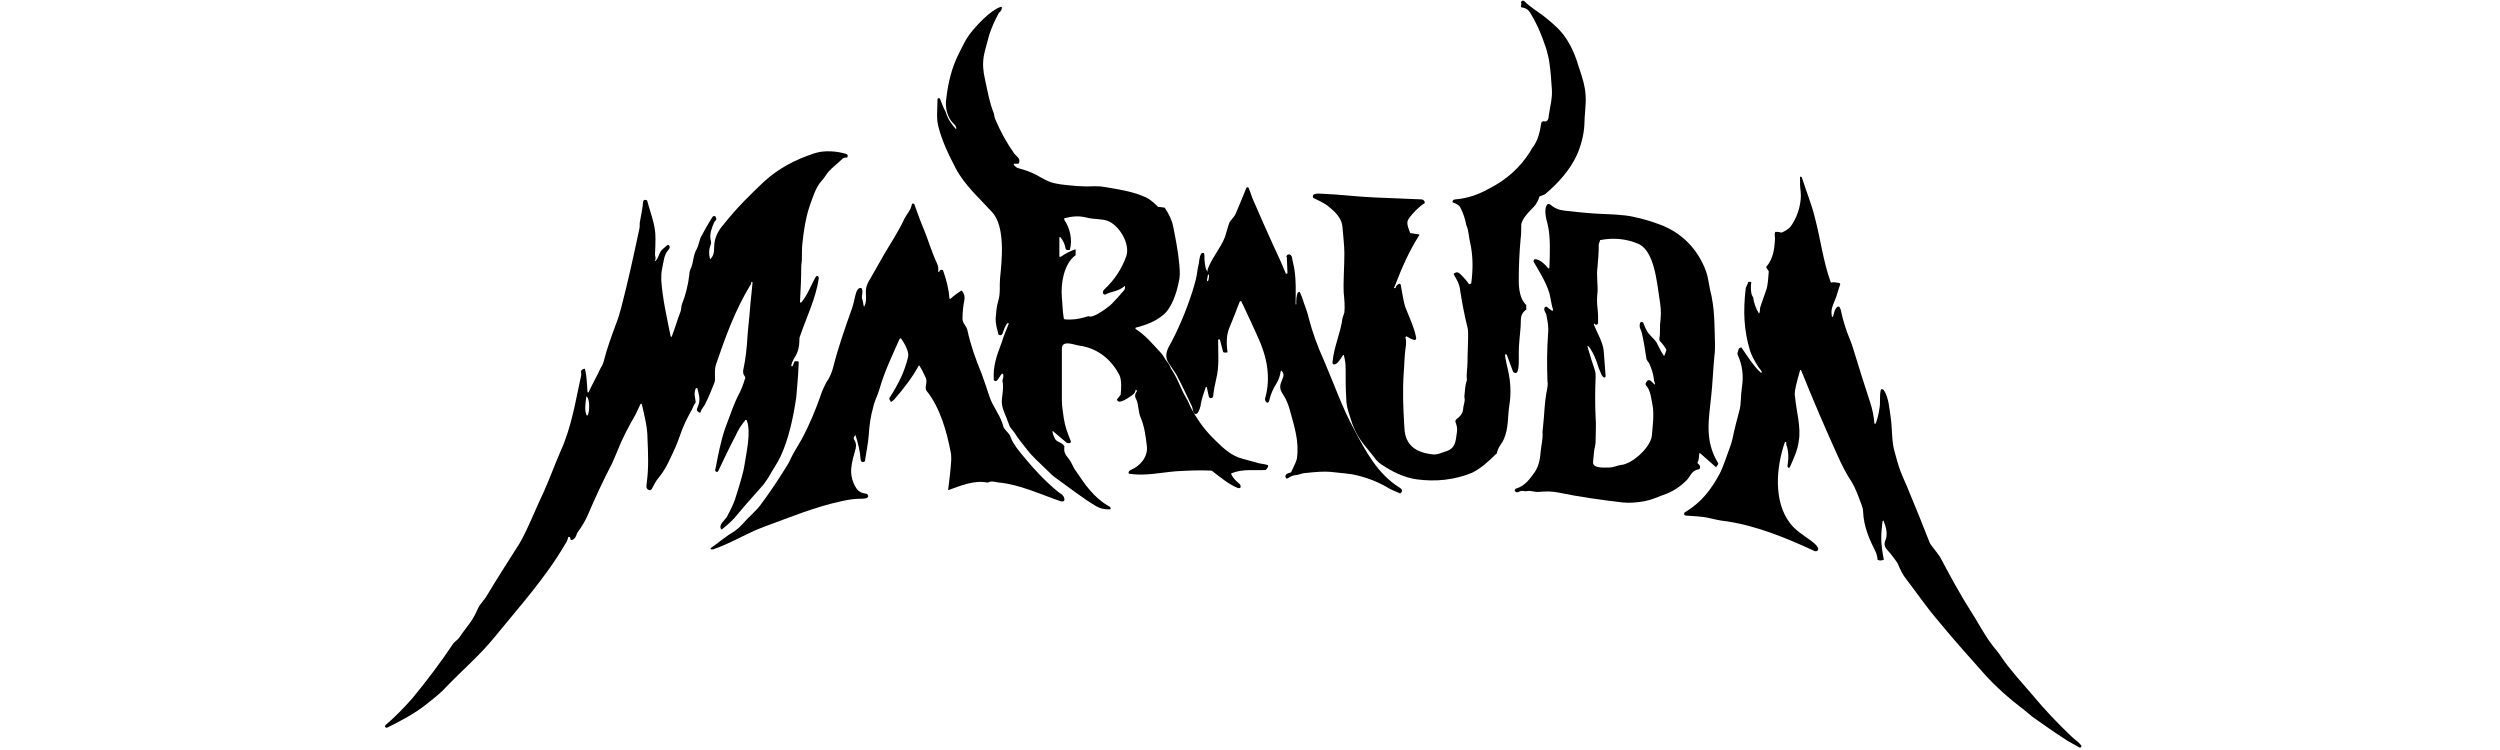 <?xml version="1.0" encoding="utf-8"?>
<!-- Generator: Adobe Illustrator 23.0.5, SVG Export Plug-In . SVG Version: 6.00 Build 0)  -->
<svg version="1.1" id="Capa_1" xmlns="http://www.w3.org/2000/svg" xmlns:xlink="http://www.w3.org/1999/xlink" x="0px" y="0px"
	 viewBox="0 0 400 120" style="enable-background:new 0 0 400 120;" xml:space="preserve">
<path d="M233.7,33.3c-0.2-0.5-0.7-0.7-1.2-0.9c-0.1,0-0.1-0.1-0.1-0.2c0,0,0,0,0,0c0.1-0.2,0.2-0.3,0.5-0.3c2.1-0.2,3.7-0.8,5.5-1.8
	c2.7-1.4,4.8-3.3,6.4-5.8c0.2-0.3,0.3-0.6,0.5-0.8c0.8-1.1,1.1-2.5,1.3-3.8c0-0.2,0.2-0.3,0.4-0.3c0,0,0,0,0,0
	c0.6,0.2,0.8-0.4,0.8-0.9c0.2-1.4,0.6-2.8,0.5-4.2c-0.1-1.5-0.2-2.9-0.4-4.3c-0.1-0.7-0.3-1.5-0.5-2.2c-0.8-2.4-1.5-4-2.6-5.8
	c-0.3-0.5-0.7-0.7-1.2-0.8c0,0-0.1,0-0.1,0c-0.2-0.1-0.2-0.2-0.1-0.4c0-0.1,0-0.1,0-0.2l0-0.1c-0.1-0.1,0-0.3,0.2-0.4
	c0.1,0,0.2,0,0.3,0.1c0.9,0.9,2.2,1.7,3,2.3c0.9,0.7,1.6,1.3,2,1.7c1.9,1.7,3,4.1,3.7,6.5c0.5,1.5,1,2.9,1.1,4.6
	c0.1,1.5-0.2,3.1-0.2,4.7c-0.1,1.6-0.5,3.2-1.2,4.8c-1.1,2.4-3,4.5-5,6.2c-0.3,0.2-0.6,0.3-0.9,0.4c-0.1,0-0.1,0.1-0.1,0.1
	c-0.2,0.6-0.5,1.2-0.9,1.6c-0.6,0.6-2,2-2,2.9c0,0.7,0,1.5-0.1,2.2c-0.2,2.2-0.3,4.4-0.3,6.7c0,1.3,0.2,3,1.2,3.9c0,0,0,0,0,0.1
	l0,0.6c0,0.1,0,0.1-0.1,0.1c-1,0.8-0.7,1.6-0.8,2.7c-0.1,1.4-0.3,2.7-0.3,4.2c0,0.6,0.1,2.7-0.3,3.1c-0.1,0.1-0.3,0.1-0.5,0
	c0,0,0-0.1-0.1-0.1l-1-2.7c0-0.1-0.1-0.1-0.2-0.1c-0.1,0-0.1,0.1-0.1,0.1c0.1,0.8,0.3,1.7,0.5,2.5c0.4,1.8,0.5,3.7,0.2,5.5
	c-0.3,1.9-0.1,3.7-0.9,5.5c-0.3,0.7-0.9,1.2-1.1,2.2c0,0.1,0,0.1-0.1,0.1c-1.2,1.2-2.5,2.4-4,3.1c-2.8,1.1-5.7,1.4-8.7,1
	c-2.1-0.3-3.9-1.2-5.7-2.4c-0.3-0.2-0.5-0.4-0.8-0.7c-1.4-1.9-2.9-3.2-3.8-5.7c-0.4-1.3-1-2.7-1-4.1c-0.1-1.6-0.1-3.2-0.1-4.9
	c0-0.7-0.1-1.4-0.3-2.1c0,0,0,0-0.1,0c0,0,0,0,0,0c-0.3,0.4-0.9,1.6-1.5,1.5c-0.1,0-0.2-0.1-0.2-0.3c0.2-2.5,1.3-4.7,1.6-7.1
	c0.1-0.3,0.2-0.6,0.3-0.9c0.1-1,0-2.1-0.1-3.1c-0.1-1.8,0.1-4.2,0.1-6.3c0-1.4-0.2-2.8-0.3-4.2c-0.1-1.6-1.3-2.6-2.4-3.5
	c-0.7-0.5-1.4-0.8-2.2-1.2c-0.1,0-0.1-0.1-0.1-0.1c-0.3-0.8,1.1-0.6,1.4-0.6c2.9,0.1,5.8,0.5,8.6,0.6c2.4,0.1,4.9,0.2,7.3,0.3
	c0.2,0,0.4,0.1,0.5,0.3c0.1,0.2,0.1,0.3-0.1,0.4c-0.7,0.4-2.4,2.1-2.6,2.8c-0.1,0.7,0.2,1.2,0.4,1.8c0,0.1,0.1,0.1,0.1,0.1l1.3,0.2
	c0.1,0,0.1,0.1,0.1,0.1c0,0,0,0,0,0c-1.6,2.5-2.8,5.2-3.9,8.1c0,0,0,0.1-0.1,0.2c-0.1,0.1-0.1,0.2,0.1,0.2c0.1,0,0.1,0,0.1-0.1
	c0.1-0.3,0.3-0.5,0.6-0.6c0.1,0,0.1,0,0.2,0.1c0,0,0,0,0,0c0.3,1.7,0.5,2.8,0.7,3.5c0.6,1.6,1.5,3.4,1.8,5.1c0,0.1-0.1,0.3-0.2,0.3
	c0,0-0.1,0-0.1,0c-0.4-0.1-0.8-0.3-1.1-0.5c-0.1-0.1-0.2-0.1-0.3,0c0,0-0.1,0.1,0,0.2c0.1,0.5,0.1,0.9,0,1.5c-0.2,1.3-0.2,2.9-0.3,4
	c-0.2,3-0.1,5.6,0.1,8.8c0.1,2.9,1.9,4,4.5,4.3c0.8,0.1,1.5-0.3,2.2-0.5c1.5-0.5,1.5-1.6,1.7-3c0.1-0.6,0-1.1-0.2-1.6
	c-0.1-0.2,0-0.4,0.1-0.5c0.5-0.4,1-0.8,1.1-1.6c0-0.6,0.4-1.4,0.2-1.9c0-0.1,0-0.1,0-0.2c0.1-0.7,0.1-1.9,0.4-2.5c0-0.1,0-0.1,0-0.2
	c-0.1-0.9,0.1-1.9,0.1-2.7c0-1.5,0.1-2.9,0.1-4.4c0-0.4,0-0.8-0.1-1.2c-0.5-2-0.9-4.1-1.2-6.1c-0.1-0.9-0.6-1.7-1-2.4
	c0,0,0-0.1,0-0.1c0.6-0.5,0.9-0.1,1.4,0.4c0.4,0.4,0.7,0.8,1,1.2c0.1,0.1,0.2,0.1,0.3,0c0,0,0.1-0.1,0.1-0.1
	c0.3-2.2,0.3-4.4-0.2-6.6c-0.2-0.7-0.2-1.9-0.6-2.7C234.4,34.9,234.1,34.1,233.7,33.3z"/>
<path d="M152.9,20.6c0.1,0.1,0.1,0.1,0.1-0.1c0-0.3-0.3-0.6-0.5-0.8c-1-1-1.3-2.6-1.1-3.9c0.3-2.6,0.9-5.1,2.1-7.4
	c0.5-1,1-2.1,1.7-3c1.1-1.4,3.2-3.7,4.9-4.3c0.1,0,0.2,0,0.2,0.1c0,0,0,0,0,0c0,0.4-0.2,0.6-0.4,0.8c-0.1,0-0.1,0.1-0.1,0.1
	c-0.6,1.1-1.1,2.2-1.5,3.4c-0.3,1.2-0.7,2.4-0.9,3.5c-0.2,1.3-0.1,2.4,0.2,3.7c0.4,1.8,0.7,3.7,1.4,5.4c0.1,0.3,0.1,0.8,0.3,1.1
	c0.8,1.9,1.8,3.7,3,5.4c0.3,0.4,1.1,0.8,0.7,1.5c0,0.1-0.1,0.1-0.1,0.1l-0.6,0c-0.1,0-0.1,0.1-0.1,0.1c0,0,0,0.1,0,0.1
	c0.2,0.2,0.4,0.4,0.7,0.5c0.7,0.2,1.4,0.4,2.1,0.7c1,0.4,1.9,1.1,3,1.5c0.5,0.2,1.1,0.3,1.7,0.4c1.7,0.2,3.5,0.4,5.2,0.3
	c0.6,0,1.2,0,1.7,0.1c2.4,0.4,4.6,0.7,6.8,1.7c0.4,0.2,1,0.6,1.9,1.5c0,0,0,0,0.1,0l0.8,0.1c0.1,0,0.1,0,0.2,0.1
	c0.6,0.9,1.1,1.9,1.3,2.9c0.4,2,0.8,4,1,6.2c0.1,1.1,0.1,2-0.1,2.7c-0.3,1.6-1.1,4.2-2.5,5.3c-1.2,1-2.7,1.6-4.3,2
	c-0.1,0-0.2,0.1-0.1,0.2c0,0,0,0.1,0.1,0.1c1.5,1,2.4,2.1,3.8,3.6c0.4,0.4,0.6,0.8,0.8,1.1c0.2,0.4,0.6,0.7,0.8,1.2
	c0.1,0.3,0.2,0.5,0.3,0.6c1,1.5,1.4,3,2.3,4.5c0.4,0.6,0.6,1.4,1,2c1,1.8,2.2,3.4,3.8,4.9c1.3,1.3,2.6,2.4,4.2,2.8
	c0.7,0.2,1.5,0.4,2.2,0.6c0.5,0.2,1.2,0.2,1.8,0.4c0.1,0,0.1,0.1,0.1,0.1c0,0.2-0.1,0.4-0.3,0.6c0,0-0.1,0.1-0.1,0.1
	c-2,0.1-3.6-0.2-5.4,0.5c-0.1,0-0.1,0.1-0.1,0.2c0,0,0,0,0,0c0.3,0.6,0.8,1.1,1.3,1.5c0.2,0.2,0.2,0.3,0.2,0.5
	c0,0.2-0.2,0.2-0.4,0.2c0,0,0,0,0,0c-1.5-0.6-2.8-1.7-4.1-2.7c0,0-0.1-0.1-0.2-0.1c-1.9-0.1-3.8,0-5.6,0.1c-2.5,0.2-5,0.8-7.5,0.4
	c-0.1,0-0.1,0-0.1-0.1c-0.1-0.2,0.1-0.4,0.3-0.5c1.5-0.6,2.8-2.1,2.6-3.8c-0.2-1.7-0.4-3.2-1-4.6c-0.4-0.9-0.3-2.1-0.7-2.9
	c-0.3-0.5-0.2-0.9,0.1-1.3c0-0.1,0-0.1,0-0.1l-0.1-0.1c-0.1-0.1-0.1,0-0.1,0c-0.1,0.6-0.5,0.8-1.1,1.2c-0.3,0.2-1.5,1-1.8,0.5
	c-0.1-0.1-0.1-0.2,0-0.3l0.4-0.5c0,0,0.1-0.1,0.1-0.1c0.1-0.9,0.2-2.4-0.2-3.2c-1.3-2.5-3.5-4.3-6.4-4.7c-0.8-0.1-2.8-1-2.8,0.5
	c0,2.8,0,5.5,0,8.3c0,1,0.2,1.9,0.3,2.8c0.2,1.3,0.6,2.4,1.1,3.6c0.1,0.2,0,0.4-0.2,0.4c0,0,0,0-0.1,0c-0.2,0-0.3,0-0.5-0.2
	c-0.7-0.6-1.3-1.1-2-1.7c-0.1-0.1-0.1,0-0.1,0c0,0.4,0.2,0.8,0.4,1.2c0.3,0.6,1.1,0.5,1.5,1.2c0,0,0,0.1,0,0.1
	c-0.1,0.8,0.1,1.2,0.7,1.9c0.4,0.5,0.6,1.1,0.9,1.6c1.7,2.5,3,4.6,5.7,6.1c0.1,0.1,0.1,0.2,0.1,0.3c0,0.1-0.1,0.1-0.2,0.1
	c-0.8,0-1.4-0.1-2.1-0.5c-2.2-1.3-4.2-2.9-6.3-4.4c-0.6-0.4-1.1-0.9-1.6-1.4c-1.1-1.1-2.3-2.1-3.2-3.3c-0.7-0.9-1.4-1.7-2-2.7
	c-0.3-0.4-0.6-0.7-0.8-1.1c-0.1-0.4-0.3-0.7-0.4-1.1c-0.4-1-0.9-1.9-0.8-3.1c0.1-0.9,0.3-2,0.1-2.9c0-0.1,0-0.1,0-0.2
	c0.1-0.3,0.2-0.6,0.1-0.9c0-0.1-0.1-0.1-0.1-0.1c0,0,0,0-0.1,0c-0.3,0.3-0.5,0.8-0.8,1.1c-0.1,0.1-0.3,0.1-0.4,0
	c0,0-0.1-0.1-0.1-0.2c-0.1-2.2,0.4-3.6,1.3-6c0.3-1,0.7-1.9,1.1-2.9c0-0.1,0-0.1-0.1-0.1c0,0-0.1,0-0.1,0c-0.3,0.2-0.7,1.4-0.8,1.7
	c-0.1,0.2-0.3,0.3-0.5,0.2c-0.1,0-0.2-0.1-0.2-0.3c-0.2-0.8-0.4-1.4-0.4-2.3c0.1-0.9,0.1-1.8,0.4-2.8c0.4-1.2,0.2-2.4,0.3-3.6
	c0.3-2.9,0.9-8.4-1.3-10.7c-2-2.2-4.4-4.3-5.8-7c-1.2-2.3-2.2-4.4-2.8-6.8c-0.3-1.3-0.1-2.8-0.1-4.2c0-0.1,0.1-0.2,0.2-0.2
	c0.1,0,0.1,0,0.2,0.1c0.3,0.7,0.5,1.4,0.9,2.1C151.7,19.2,152.3,19.9,152.9,20.6z M170.5,39.8c-0.1-0.7-0.4-1.3-0.8-1.8
	c0-0.1-0.1-0.1-0.2,0c0,0,0,0.1,0,0.1l0,2.9c0,0.1,0.1,0.1,0.1,0.1c0,0,0,0,0.1,0c0.7-0.5,1.5-0.9,2.3-1.2c0,0,0.1,0,0.1,0.1
	c0,0,0,0,0,0l0,0.8c0,0,0,0.1-0.1,0.1c-1.8,1.4-2.3,4.5-2.1,6.7c0.1,0.9,0.1,2.2,0.3,3.3c0,0.1,0.1,0.2,0.2,0.2
	c1.3,0.1,2.5-0.1,3.7-0.5c0.1,0,0.1,0,0.1,0c0.7,0.4,3.2-1.5,3.7-2c0.6-0.6,1.3-1.4,1.9-2.1c0.2-0.2,0.2-0.4,0.2-0.7
	c0-0.1,0-0.1-0.1,0c-0.9,0.8-2,0.8-3,1.3c-0.1,0.1-0.3,0-0.4-0.1c0,0,0,0,0-0.1c-0.1-0.2,0-0.4,0.2-0.6c1.6-1.5,2.8-3.3,3.5-5.3
	c0.7-2-1.2-5.1-3.1-5.7c-0.9-0.3-2.2-0.2-3.3-0.5c-1.2-0.3-2.2-0.2-3.4,0.1c-0.1,0-0.2,0.1-0.1,0.2c0,0,0,0,0,0.1
	c0.9,1.3,1.3,3.1,0.9,4.7c0,0.1-0.1,0.1-0.1,0.1l-0.4,0C170.5,39.9,170.5,39.8,170.5,39.8z"/>
<path d="M71.4,109.9c-0.7,0.8-1.8,1.7-3.2,2.8c-1.9,1.5-4,2.6-6.2,3.7c-0.1,0.1-0.3,0-0.4-0.1c0,0,0,0,0,0c0-0.1,0-0.2,0.1-0.3
	c1.5-1.3,2.9-2.7,4.3-4.3c2.3-2.8,4.5-5.7,6.5-8.7c0.2-0.3,0.7-0.6,1-1c0.5-0.8,1.1-1.5,1.6-2.2c0.6-0.8,1-1.6,1.4-2.5
	c0.4-0.8,1-1.3,1.4-2c1.6-2.7,3.3-5.3,5-8c0.4-0.6,0.8-1.4,1.2-2.2c1-2.1,1.9-4.3,2.9-6.4c0.9-2,1.7-4.2,2.6-6.3
	C91.5,68.3,92.1,64,93,60c0-0.1,0-0.1,0-0.2c-0.1-0.4,0-0.7,0.5-0.8c0.1,0,0.1,0,0.1,0.1c0.3,1,0.3,2.6,0.4,3.6c0,0,0,0.1,0.1,0.1
	c0,0,0.1,0,0.1-0.1c0.6-1.3,1.3-2.5,1.9-3.8c0.2-0.3,0.4-0.7,0.5-1.1c0.5-2,1.2-3.9,1.9-5.8c0.4-1,0.7-2,0.9-2.8
	c1.1-4.2,2-8.4,2.9-12.6c0.1-0.3,0-0.8,0.1-1.2c0.2-1,0.4-2.1,0.5-3.1c0-0.2,0.2-0.4,0.4-0.3c0.2,0,0.3,0.1,0.3,0.3
	c0.4,1.5,1,3,1.2,4.6c0.1,0.6,0.1,1.8,0,3.8c0,0.3,0.2,0.6,0,1c0,0,0,0.1,0,0.1c0,0,0,0,0,0c0.6-0.4,0.6-1.5,1.3-2
	c0.2-0.2,0.5-0.4,0.7-0.6c0.1,0,0.1,0,0.2,0c0.2,0.2,0.2,0.5,0,0.7c-0.8,0.9-0.8,1.9-1.1,3.3c-0.1,0.5-0.1,1.1-0.1,1.6
	c0.2,3,0.9,6,1.5,9c0,0,0.1,0.1,0.1,0.1c0,0,0.1,0,0.1-0.1c0.5-1.3,0.9-2.7,1.4-4c0.1-0.3,0.1-0.8,0.2-1.1c0.6-1.5,1-3.1,1.2-4.8
	c0-0.4,0.1-0.7,0.3-1.1c0.4-1.1,0.3-2,0.9-3c0.3-0.6,0.4-1.3,0.6-1.8c0.6-1.1,1.2-2.2,1.9-3.3c0.1-0.1,0.3-0.2,0.4-0.1
	c0,0,0.1,0,0.1,0.1c0.2,0.3,0.1,0.5-0.1,0.7c0,0-0.1,0.1-0.1,0.1c-0.4,0.9-0.8,1.9-0.6,2.9c0.1,0.2,0.1,0.6,0,0.8
	c-0.3,0.7-0.3,1.5-0.1,2.2c0,0.1,0.1,0.1,0.1,0c0.7-0.7,0.5-1.5,0.6-2.4c0.1-1.1,0.7-2.2,1.4-3c2.4-3,4.2-4.7,6.5-6.9
	c2.4-2.2,5.1-3.6,8.2-4.6c1.6-0.5,3.5-0.3,4.9,0.1c0.3,0.1,0.4,0.2,0.3,0.5c0,0.1-0.1,0.1-0.1,0.1c-0.4,0-0.6,0.1-0.7,0.2
	c-0.9,0.9-2,1.6-2.7,2.7c-0.2,0.3-0.4,0.6-0.7,0.9c-0.9,1-1.4,2.7-1.9,4.1c-0.6,1.8-0.9,3.8-1.1,5.7c-0.1,0.8-0.1,1.8-0.1,2.7
	c0,0.4-0.1,0.8-0.1,1.1c0,1.9-0.1,3.8-0.2,5.7c0,0.1,0,0.1,0.1,0.1c0,0,0.1,0,0.1,0c1-1.2,1.5-2.6,2.2-3.9c0.1-0.2,0.2-0.3,0.2-0.3
	c0.3-0.1,0.4,0,0.4,0.4c-0.5,3.2-1.9,6-3,9.2c-0.1,0.2-0.1,0.5-0.1,0.7c0,0.9-0.2,1.8-0.7,2.6c-0.3,0.5-0.5,0.9-0.6,1.4
	c0,0,0,0.1,0.1,0.1c0,0,0.1,0,0.1,0l0.3-0.7c0,0,0-0.1,0.1-0.1l0.4,0c0.1,0,0.1,0,0.2,0.1c0,0,0,0,0,0c-0.1,2.6-0.3,4.4-0.4,5.7
	c-0.5,3.3-1.2,6.6-2.5,9.4c-0.5,1.1-1.3,2.2-1.9,3.3c-0.3,0.5-0.6,0.9-0.9,1.3c-1.4,1.6-2.7,3-4.1,4.7c-0.7,0.9-1.6,1.7-2.5,2.4
	c-0.1,0-0.1,0-0.1,0c-0.5-0.7,0.5-1.4,0.9-2c0.7-1.3,1.1-2.2,1.3-2.8c0.9-2.8,1.4-4.6,1.5-5.4c0.3-2,1.1-5.3,0.4-7.2
	c0-0.1-0.1-0.1-0.2-0.1c0,0-0.1,0-0.1,0.1c-0.6,0.7-1.1,1.5-1.5,2.4c-1,1.9-1.9,3.8-2.8,5.7c0,0.1-0.2,0.1-0.3,0.1
	c0,0-0.1-0.1-0.1-0.1c-0.1-0.1-0.1-0.3,0-0.5c0.4-2.1,0.8-4.2,1.5-6.3c0.9-2.5,1.6-4.3,2-5.1c0.5-0.9,0.9-1.9,1.2-2.9
	c0.1-0.2,0-0.3-0.1-0.5c-0.2-0.2-0.2-0.5-0.2-0.8c0.4-1.8,0.6-3.7,0.7-5.5c0.1-1.5,0.3-2.9,0.4-4.4c0.1-1.4,0.3-2.8,0.4-4.2
	c0,0,0-0.1-0.1-0.1c0,0-0.1,0-0.1,0.1c0,0.2-0.1,0.4-0.2,0.5c-2.4,4-3.9,8.1-5.4,12.5c-0.3,0.8-0.2,1.7-0.2,2.5
	c0,0.3-0.1,0.6-0.2,0.8c-0.4,1-0.8,2-1.3,3c-0.2,0.5-0.6,0.8-0.8,1.4c0,0.1-0.1,0.2-0.2,0.1c0,0,0,0,0,0c-0.4-0.2-0.5-0.4-0.3-0.8
	c0.5-1.1,0.3-1.8,0-3c0-0.1-0.1-0.1-0.2-0.1c0,0-0.1,0-0.1,0.1c-0.3,0.8-0.1,1.3,0,2c0,0.1,0,0.1,0,0.2c-0.4,0.5-0.5,1.1-0.8,1.5
	c-0.6,1.1-1.2,2.3-1.6,3.5c-0.3,0.9-0.6,1.6-0.8,2.1c-0.8,1.7-1.5,3.5-2.7,4.9c-0.5,0.6-0.7,1.1-1.1,1.8c-0.1,0.2-0.3,0.3-0.5,0.2
	c0,0,0,0,0,0c-0.6-0.3-0.3-0.8-0.3-1.3c0.3-2.4,0.2-4.5,0.1-6.9c0-1.9-0.5-3.7-0.9-5.5c0,0-0.1-0.1-0.1-0.1c0,0,0,0-0.1,0
	c-0.3,0.6-0.5,1.1-0.8,1.7c-1.1,1.9-2.1,3.8-2.9,5.8c-0.3,0.8-0.6,1.4-0.9,2.1c-1.4,2.7-2.7,5.5-3.9,8.3c-0.3,0.7-0.8,1.6-1.6,2.7
	c0,0-0.1,0.1-0.1,0.2c-0.1,0.4-0.4,1-0.9,1c-0.1,0-0.1,0-0.1-0.1l-0.1-0.3c0-0.1-0.1-0.1-0.2-0.1c-0.1,0-0.1,0.1-0.1,0.1
	c-0.1,0.4-0.2,0.7-0.5,1.1c-3.2,5.5-7.6,10.3-11.4,15C76.7,104.9,74,107.2,71.4,109.9z M93.8,63.5c-0.1,0.8-0.3,2.1,0,2.8
	c0.1,0.3,0.2,0.2,0.3,0c0.2-0.5,0.3-2.4-0.2-2.8C93.9,63.4,93.8,63.4,93.8,63.5z"/>
<path d="M317.1,107.4c-2.4-2.7-4.8-5.4-7.1-8.2c-1.8-2.1-3.5-4.6-5.2-6.8c-0.3-0.4-0.7-1.1-1.2-2.3c-0.1-0.2-0.5-0.7-1.1-1.5
	c-0.5-0.6-1.2-1.1-0.9-2c0.5-1,0.2-2.2-0.2-3.2c0-0.1-0.1-0.1-0.1-0.1c0,0-0.1,0.1-0.1,0.1c-0.1,0.9-0.2,1.8-0.2,2.7
	c0,1.1,0.2,2.3,0.4,3.4c0,0.1,0,0.1-0.1,0.1c-0.3,0.1-0.6,0.1-0.8,0c-0.1,0-0.1-0.1-0.1-0.1c0-0.3-0.1-0.6-0.2-1
	c-1.1-2.2-2-4.2-2.1-6.6c0-0.4-0.1-0.7-0.2-1c-0.5-1.3-0.9-2.6-1.7-3.9c-0.8-1.2-1.5-2.6-2-3.7c-2.1-4.6-4.1-9.3-6-14
	c0-0.1-0.1-0.1-0.1-0.1c0,0-0.1,0-0.1,0.1c-0.3,1-0.6,2.1-0.8,3.2c0,0.3-0.1,0.6,0,0.9c0.2,2.4,1,4.9,0.6,7.2
	c-0.2,1.5-0.8,2.7-1.4,4.1c-0.1,0.2-0.2,0.2-0.3,0.1c-0.1-0.1-0.1-0.2-0.1-0.3c0.2-1.1,0.2-2.3-0.2-3.4c0,0,0-0.1,0-0.1v-0.2
	c0,0,0-0.1-0.1-0.1c0,0-0.1,0-0.1,0c-1.4,3.9-1.9,9.5,0.8,13c0.8,1.1,2.1,1.9,3.2,2.7c0.4,0.3,1.7,1.2,1.2,1.7
	c-0.1,0.1-0.2,0.1-0.4,0.1c-4.5-2.1-9.4-4.1-14.2-4.8c-1-0.1-1.8-0.3-2.7-0.5c-1.2-0.3-2.5-0.3-3.7-0.4c-0.3,0-0.4-0.2-0.3-0.4
	c0-0.1,0.1-0.2,0.2-0.2c2.6-1.6,4.1-3.6,5.5-6.2c0.6-1.2,1-2.6,1.5-3.9c0.2-0.5,0.4-1.1,0.5-1.6c0.3-1.5,0.7-3,1.1-4.5
	c0.3-1,0.2-2.4,0.4-3.7c0.3-1.8,0.1-3.6-0.7-5.3c0-0.1,0-0.1,0-0.2l0.2-0.7c0.1-0.1,0.2-0.2,0.4-0.2c0.1,0,0.1,0.1,0.1,0.1
	c0.9,1.3,1.8,2.8,3,3.9c0.1,0,0.1,0,0.2,0c0,0,0-0.1,0-0.1c-0.1-0.2-0.4-0.6-0.5-0.7c-0.8-1.2-1.2-2.1-1.4-2.7
	c-1-3.3-1.1-6.4-0.7-9.8c0-0.4,0.3-0.7,0.4-1.1c0-0.1,0.1-0.1,0.1-0.1l0.3,0c0.1,0,0.1,0.1,0.1,0.1c0,0,0,0,0,0
	c-0.1,0.5-0.1,1.8,0.2,2.2c0,0,0,0.1,0.1,0.1c0.1,0.9,0.4,1.8,0.9,2.6c0,0,0.1,0.1,0.1,0c0,0,0,0,0,0c0.1-0.3,0.1-0.6,0.1-0.8
	c0.3-1,0.7-2,1-2.9c0.3-0.9,0.3-2,0.4-2.9c0,0,0-0.1,0-0.1l-0.4-0.6c0,0,0-0.1,0-0.1c1.1-1.3,1.3-2.7,1.4-4.5c0-0.3-0.1-0.7,0-1
	c0-0.1,0.1-0.1,0.1-0.1c0.3,0,0.6,0,0.8,0.1c0.1,0,0.1,0,0.2,0c0.7-0.3,1.3-0.7,1.7-1.4c0.9-1.4,1.5-3.5,1.3-5.2
	c-0.1-0.7-0.1-1.5-0.1-2.2c0-0.1,0.1-0.2,0.2-0.1c0.1,0,0.1,0.1,0.1,0.1c0.7,2.2,1.6,4.4,2.1,6.5c0.9,3.4,1.3,6.9,2.5,10.2
	c0,0.1,0.1,0.1,0.1,0.1c0.4-0.1,0.9,0,1.3,0.1c0.1,0,0.2,0.2,0.1,0.3c0,0,0,0,0,0c-0.3,0.8-0.5,1.7-0.8,2.4c-0.4,1-0.7,1.5-0.5,2.6
	c0,0,0,0.1,0.1,0.1c0,0,0.1,0,0.1-0.1c0.1-0.4,0.3-1.3,0.7-1.5c0.3-0.2,0.4,0.2,0.5,0.4c0.4,1.9,0.9,3.4,1.4,4.6
	c0.4,0.9,0.6,1.7,0.8,2.3c0.8,2.6,1.6,5.2,2.5,7.9c0.4,1.2,0.6,2.3,0.7,3.4c0,0,0,0.1,0.1,0.1c0,0,0,0,0.1,0
	c0.3-0.8,0.5-1.6,0.6-2.4c0.2-0.9,0-1.9,0.2-2.9c0-0.2,0.2-0.3,0.3-0.2c0.1,0,0.2,0.1,0.2,0.1c0.8,1.2,0.9,3,1.1,4.3
	c0.3,1.9,0.1,3.9,0.7,5.8c0.2,0.7,0.4,1.5,0.6,2.1c0.4,1.2,0.9,2.3,1.3,3.2c1.3,3.1,2.5,6.1,3.6,8.9c0.1,0.3,0.3,0.5,0.5,0.8
	c0.5,0.6,0.9,1.2,1.2,1.6c1.6,3,3.2,6,5,8.8c1.1,1.7,2,3.5,3.2,5.1c0.5,0.7,1.1,1.3,1.6,2.1c1.5,2.2,3.3,4.1,5,6.1
	c1.9,2.3,4,4.5,6.2,6.6c0.5,0.5,1.2,0.9,1.6,1.5c0.1,0.1,0,0.2-0.1,0.3c-0.1,0-0.1,0-0.2,0c-0.8-0.5-1.7-0.9-2.4-1.4
	c-1.7-1.1-3.4-2.3-5.1-3.5c-0.4-0.3-0.8-0.7-1.2-1C321.5,111.8,319.2,109.8,317.1,107.4z"/>
<path d="M193.2,43.7L193.2,43.7C193.3,43.6,193.3,43.6,193.2,43.7c0-0.4,0-0.7,0.1-0.8c0.7-1.8,2-3.2,2.7-5c0.1-0.3,0.3-1,0.6-2
	c0.2-0.7,0.8-1,1.1-1.7c0.6-1.4,1.2-2.8,1.7-4.1c0-0.1,0.2-0.2,0.3-0.1c0.1,0,0.1,0.1,0.1,0.1c0.3,0.7,0.5,1.5,0.8,2.1
	c1,2.3,2,4.6,3.1,7c0.7,1.5,1.4,3,2,4.5c0,0.1,0.1,0.1,0.2,0.1c0,0,0.1-0.1,0.1-0.1l-0.1-2.3c0-0.1,0-0.1,0-0.2
	c-0.1-0.1-0.1-0.2,0-0.3c0-0.1,0.2-0.2,0.3-0.2c0.3,0,0.4,0.2,0.5,0.4c0.1,0.7,0.3,1.3,0.4,2c0.3,1.8,0.2,3.6,0.2,5.4
	c0,0,0,0.1,0,0.1l0,0.1c0,0,0.1,0,0.1,0c0,0,0,0,0-0.1c0-0.6,0-1.1,0.2-1.7c0-0.1,0.2-0.2,0.3-0.2c0.1,0,0.1,0.1,0.1,0.1
	c0.1,0.3,0.3,0.6,0.4,1c0.3,1,0.8,2.1,1,3.1c0.6,2.3,1.4,4.5,2.4,6.7c1.6,3.7,2.9,7.5,4.8,11c1.9,3.6,3.8,7.2,7.3,9.4
	c0.4,0.2,0.6,0.6,0.2,0.9c0,0-0.1,0.1-0.2,0c-0.6-0.3-1.3-0.5-1.9-0.9c-1.7-1-3.6-1.7-5.6-2.1c-0.5-0.1-1.7-0.2-3.5-0.4
	c-1-0.1-2.4,0-4.2,0.2c-0.3,0-0.7,0.2-1.2,0.3c-0.5,0-1,0.2-1.4,0.5c-0.2,0.1-0.3,0.1-0.4-0.1c-0.2-0.6,0.5-0.7,0.8-0.8
	c0.1,0,0.1-0.1,0.1-0.1c0.5-1,0.8-1.7,0.9-2.1c0.4-2.8-0.4-5.1-1.1-7.7c-0.2-0.8-0.6-1.8-1-2.4c-0.4-0.6-0.7-1.1-0.5-1.9
	c0.2-0.7,0.8-1.4,0.2-2c-0.1-0.2-0.2-0.1-0.2,0.1c-0.1,0.6-0.3,1.3-0.7,1.9c-0.5,0.8-0.9,1.7-1.1,2.6c0,0.1-0.1,0.2-0.1,0.3
	c-0.1,0.1-0.2,0.2-0.3,0.1c-0.2-0.1-0.3-0.3-0.3-0.6c1-3.4,0.3-6.8-1.2-10c-0.8-1.8-1.7-3.7-2.5-5.4c-0.1-0.3-0.3-0.3-0.4,0
	c-0.5,1.3-1,2.6-1.5,3.8c-0.6,1.3-0.6,2.7-0.4,4.1c0,0.1,0,0.1-0.1,0.1c0,0,0,0,0,0l-0.4,0c-0.1,0-0.1,0-0.2-0.1l-0.5-1.9
	c0-0.1-0.1-0.1-0.2-0.1c-0.1,0-0.1,0.1-0.1,0.2c0,2.1,0.2,4.1-0.3,6.1c-0.2,0.9-0.4,1.8-0.5,2.8c0,0.2-0.2,0.3-0.4,0.3
	c-0.1,0-0.3-0.1-0.3-0.3l-0.3-1.4c0,0,0-0.1-0.1-0.1c0,0,0,0-0.1,0.1c-0.3,1-0.7,1.9-0.8,2.9c-0.1,0.4-0.2,0.8-0.5,1.2
	c-0.1,0.1-0.3,0.2-0.4,0.1c0,0,0,0-0.1,0c-0.3-0.3-0.2-0.8-0.4-1.2c-0.8-1.7-1.6-3.4-2.5-5.1c-0.2-0.3-0.6-0.9-1.2-1.8
	c-0.5-0.7-0.5-1.5-0.1-2.4c1.5-2.7,2.8-5.7,3.9-9.1c0.4-1.3,0.7-2.4,0.8-3.4c0-0.1,0.1-0.5,0.2-1c0.1-0.5,0.1-1.2,0.4-1.6
	c0,0,0.1-0.1,0.1-0.1c0.3-0.1,0.4,0,0.4,0.3c0,1,0.1,1.8,0.3,2.4C193.2,43.3,193.2,43.5,193.2,43.7
	C193.2,43.7,193.2,43.7,193.2,43.7z M193.2,45c0.1,0,0.2-0.2,0.2-0.5c0.1-0.3,0-0.6,0-0.6l0,0c-0.1,0-0.2,0.2-0.2,0.5
	C193.1,44.7,193.1,45,193.2,45L193.2,45z"/>
<path d="M274.5,74.7l-2.5-2.2c0,0-0.1,0-0.1,0c0,0,0,0,0,0c-0.1,0.5,0,1-0.3,1.5c0,0.1,0,0.1,0,0.1c0.2,0.2,0.5,0.4,0.4,0.7
	c0,0.2-0.1,0.3-0.3,0.3c-1.1,0.3-1.1,0.9-1.8,1.7c-1.1,1.1-2.3,1.9-3.8,2.4c-1,0.4-2,0.8-3,1c-1.2,0.2-2.2,0.3-3.4,0.2
	c-3.5-0.4-7-0.9-10.4-1.6c-1-0.2-2-0.2-3-0.1c-0.8,0.1-1.4-0.3-2.1-0.1c-0.1,0-0.1,0-0.2,0c-0.3-0.1-0.7-0.1-1,0.1
	c-0.2,0.1-0.4,0.1-0.6-0.1c-0.1-0.1,0-0.3,0.1-0.4c0,0,0,0,0,0c1.3-0.4,2-1.2,2.8-2.3c0.8-1,1.1-2.2,1.2-3.6
	c0.1-1.1,0.4-2.1,0.3-3.2c0-0.3,0.1-0.7,0.1-1c0.2-1.7,0.2-3.4,0.5-5.1c0.2-1,0.3-1.6,0.2-1.9c-0.1-2.6-0.1-5.2,0.1-7.8
	c0.1-1-0.1-2-0.3-3c-0.1-0.3-0.4-0.6-0.3-1c0.1-0.2,0.2-0.3,0.4-0.2c0,0,0.1,0,0.1,0.1l0.7,0.5c0.1,0,0.1,0,0.2,0c0,0,0-0.1,0-0.1
	c-0.3-0.9-0.4-2-0.6-2.7c-0.6-1.9-1.6-3.4-2.5-5c-0.1-0.1,0-0.3,0.1-0.4c0,0,0,0,0,0c0.7-0.2,1.8,0.9,2.2,1.4c0.1,0.1,0.1,0.1,0.2,0
	c0,0,0-0.1,0-0.1c0.1-2.2,0.2-5.1-0.3-7c-0.2-0.7-0.6-2.3-0.1-3c0.1-0.2,0.3-0.2,0.5-0.1c0,0,0,0,0,0c0.7,0.6,1.4,0.9,2.3,1
	c1.8,0.2,3.6,0.4,5.4,0.5c1.9,0.1,3.9,0.1,5.7,0.5c1.4,0.3,2.8,0.7,4.1,1.2c3.6,1.3,6.2,4,7.5,7.6c0.3,0.9,0.4,1.9,0.6,2.8
	c0.8,3.1,0.7,5.8,0.8,8.8c0,0.6,0,1.2-0.1,1.9c-0.2,2.1-0.3,4.5-0.5,6.3c-0.4,3.9-1.1,7.2,1.1,10.8c0,0.1,0,0.1,0,0.2l-0.3,0.4
	C274.7,74.8,274.6,74.8,274.5,74.7C274.5,74.7,274.5,74.7,274.5,74.7z M255.2,51.9l0-0.1c0,0,0,0,0,0c0,0,0,0,0,0c0,0,0,0-0.1,0
	c0,0-0.1,0-0.1,0.1c0,0,0,0,0,0c0.5,1.3,1.5,2.9,1.6,4.3c0.1,1.4,0.2,2.7,0.3,4c0,0.1-0.1,0.2-0.2,0.2c-0.4,0-0.7-1.1-0.9-1.5
	c-0.4-1.3-0.8-2.3-1.4-3.2c-0.4-0.5-0.5-0.5-0.3,0.1c0.3,1.1,0.7,2.3,1.1,3.5c0.1,0.3,0.1,0.7,0.1,1c-0.1,2.2-0.1,4.4,0,6.5
	c0.1,1.1,0,2.4,0,3.6c0,0.3,0,0.6-0.1,1c-0.2,0.8-0.2,1.6-0.3,2.4c-0.2,1.2,1.7,1,2.6,1c0.6,0,1.2-0.3,1.8-0.4
	c1.8-0.1,4.8-2.8,5-4.7c0.1-1.3,0.4-3.4,0.1-4.9c-0.2-1-0.3-2.3-1-3.1c-0.2-0.2-0.1-0.5,0.2-0.8c0.1-0.1,0.3-0.1,0.5,0c0,0,0,0,0,0
	l0.6,0.6c0,0,0.1,0,0.1,0c0,0,0-0.1,0-0.1c-0.1-0.3-0.2-0.6-0.2-0.9c-0.1-0.8-0.4-1.6-0.7-2.3c-0.1-0.3-0.5-0.5-0.5-1
	c-0.2-1.3-0.4-2.6-0.7-3.9c-0.1-0.5-0.5-0.9-0.3-1.6c0-0.1,0.2-0.2,0.3-0.2c0.1,0,0.1,0.1,0.2,0.1c0.3,0.7,0.5,1.4,1.1,2
	c0.4,0.5,0.9,0.8,1.2,1.5c0.3,0.6,0.6,1.2,1,1.8c0,0,0.1,0.1,0.1,0c0,0,0,0,0,0l0.3-0.8c0-0.1,0-0.1,0-0.2c-0.3-0.5-0.6-0.9-1-1.3
	c-0.1-0.1-0.1-0.3-0.1-0.4c0.1-0.6,0.1-1.2,0.1-1.8c0-0.2,0-0.7,0.1-1.4c0.1-1.1,0-2.1-0.2-3.3c-0.4-2.5-0.8-7.6-3.4-8.7
	c-1.9-0.8-3.9-1-6-0.6c-0.1,0-0.1,0-0.1,0.1c-0.1,0.3-0.2,0.5-0.2,0.6c0,1.4-0.1,2.6-0.2,3.6c-0.2,1.4,0.1,3.1,0,4.1
	c-0.1,0.8-0.1,1.7,0,2.5c0.1,0.8,0.1,1.6,0.1,2.4c0,0.1,0,0.1-0.1,0.1C255.6,52,255.4,52,255.2,51.9C255.3,52,255.2,51.9,255.2,51.9
	z"/>
<path d="M138.2,49C138.2,49.1,138.2,49.1,138.2,49c0.1,0.1,0.1,0,0.1,0c0.5-1,0.1-1.9,0.3-3c0.1-0.4,0.3-0.9,0.7-1.5
	c0.7-1.2,1.4-2.5,2.1-3.7c0.8-1.4,2.4-3.8,3.3-5.8c0.4-0.8,1-1.3,1.2-2.3c0-0.1,0.2-0.2,0.3-0.1c0.1,0,0.1,0.1,0.1,0.1
	c0.5,1.4,1,2.8,1.6,4.2c0.5,1.2,1.2,3.5,2,5.2c0.2,0.5,0.3,0.8,0.2,1.3c0,0,0,0.1,0.1,0.1c0,0,0.1,0,0.1,0c0,0,0-0.1,0-0.1
	c0.1-0.2,0.3-0.3,0.5-0.2c0.1,0,0.1,0.1,0.1,0.1c0.5,1.4,0.9,2.9,1,4.4c0,0.1,0.1,0.1,0.1,0.1c0,0,0.1,0,0.1,0
	c0.5-0.5,1.1-0.9,1.7-1.3c0,0,0.1,0,0.1,0c0.4,0.5,0.5,1,0.4,1.5C154.1,49,154,50,154,51c0,0.8,0.6,1,0.8,1.9c0.5,2.3,1.2,4.3,2.3,7
	c0.4,1.1,0.8,2.3,1.2,3.5c0.5,1.6,1.6,2.8,2.1,4.4c0.1,0.4,0.2,0.7,0.4,0.9c0.3,0.4,0.6,0.6,0.8,1c0.2,0.5,0.4,1,0.7,1.4
	c0.3,0.5,0.7,1,1.1,1.5c1.8,2.2,3.7,4.3,5.9,6.1c0.4,0.3,0.9,0.5,1,1.1c0.1,0.4-0.3,0.5-0.6,0.4c-3.2-1.1-6.6-2.7-9.9-3
	c-0.7-0.1-1.2-0.3-1.7,0c0,0-0.1,0-0.2,0c-2-0.4-4.2,0.5-6.1,1.2c0,0-0.1,0-0.1,0c0,0,0,0,0,0c0.2-1.6,0.4-3.2,0.5-4.8
	c0-0.5,0-0.9-0.1-1.3c-0.6-3.2-1.7-7.1-3.8-9.7c-0.5-0.6,0.2-1.4-0.2-2.2c-0.3-0.6-0.6-1.3-1-1.9c0,0-0.1,0-0.1,0c0,0,0,0,0,0
	c-1.1,2-2.5,3.8-4,5.5c-0.1,0.1-0.3,0.2-0.4,0.3c-0.1,0-0.1,0-0.1-0.1l-0.2-0.3c0,0,0-0.1,0-0.2c1.4-2.2,2.4-4.1,3-6.6
	c0.2-0.8-0.6-2.2-1.1-2.9c0-0.1-0.1-0.1-0.2,0c0,0,0,0-0.1,0.1c-1.2,2.7-2.4,5.2-3.2,8c-0.3,1-0.8,1.9-1,2.9
	c-0.4,1.4-0.6,2.8-0.7,4.4c-0.1,1.4-0.4,2.7-0.6,4.1c0,0.1-0.1,0.2-0.2,0.2c-0.3,0.1-0.5-0.1-0.5-0.4c-0.1-1.3-0.4-2.6-0.8-3.8
	c0-0.1-0.1-0.1-0.1,0c-0.2,0.2-0.3,0.5-0.1,0.7c0.3,0.5,0.3,0.8,0.2,1.4c-0.6,2.2-1.3,4.1,0.1,6.3c0.4,0.6,0.9,0.8,1.6,0.9
	c0.1,0,0.2,0.1,0.2,0.1c0.1,0.2,0.2,0.3,0,0.5c-0.2,0.2-0.8,0.2-1.2,0.2c-0.7,0-1.7,0.1-3,0.4c-4.2,0.9-8.3,2.6-12.4,4.1
	c-2.7,1-5.2,2.6-8.1,3.6c-0.1,0-0.2,0-0.3,0c-0.1,0-0.1-0.1-0.1-0.1c0,0,0,0,0-0.1c1.2-0.8,2.3-1.8,3.5-2.5c1.2-0.7,2.1-2,2.9-2.7
	c0.7-0.7,1.2-1.2,1.5-1.6c1.5-2,2.9-4.1,4.2-6.2c0.2-0.3,0.5-0.8,0.8-1.5c0.5-1,1.2-2.1,1.6-2.8c1.3-2.4,2.3-4.8,3.2-7.4
	c0.2-0.6,0.5-1.2,0.8-1.8c0.5-0.7,0.9-1.6,1.1-2.4c0.8-3.2,1.9-6.3,3-9.4c0.3-0.8,0.4-1.6,0.6-2.3c0.1-0.4,0.4-1.2,0.9-1
	c0.1,0,0.1,0.1,0.1,0.1c0.2,0.5,0,0.9,0,1.5C138,47.9,138.1,48.4,138.2,49z"/>
</svg>
